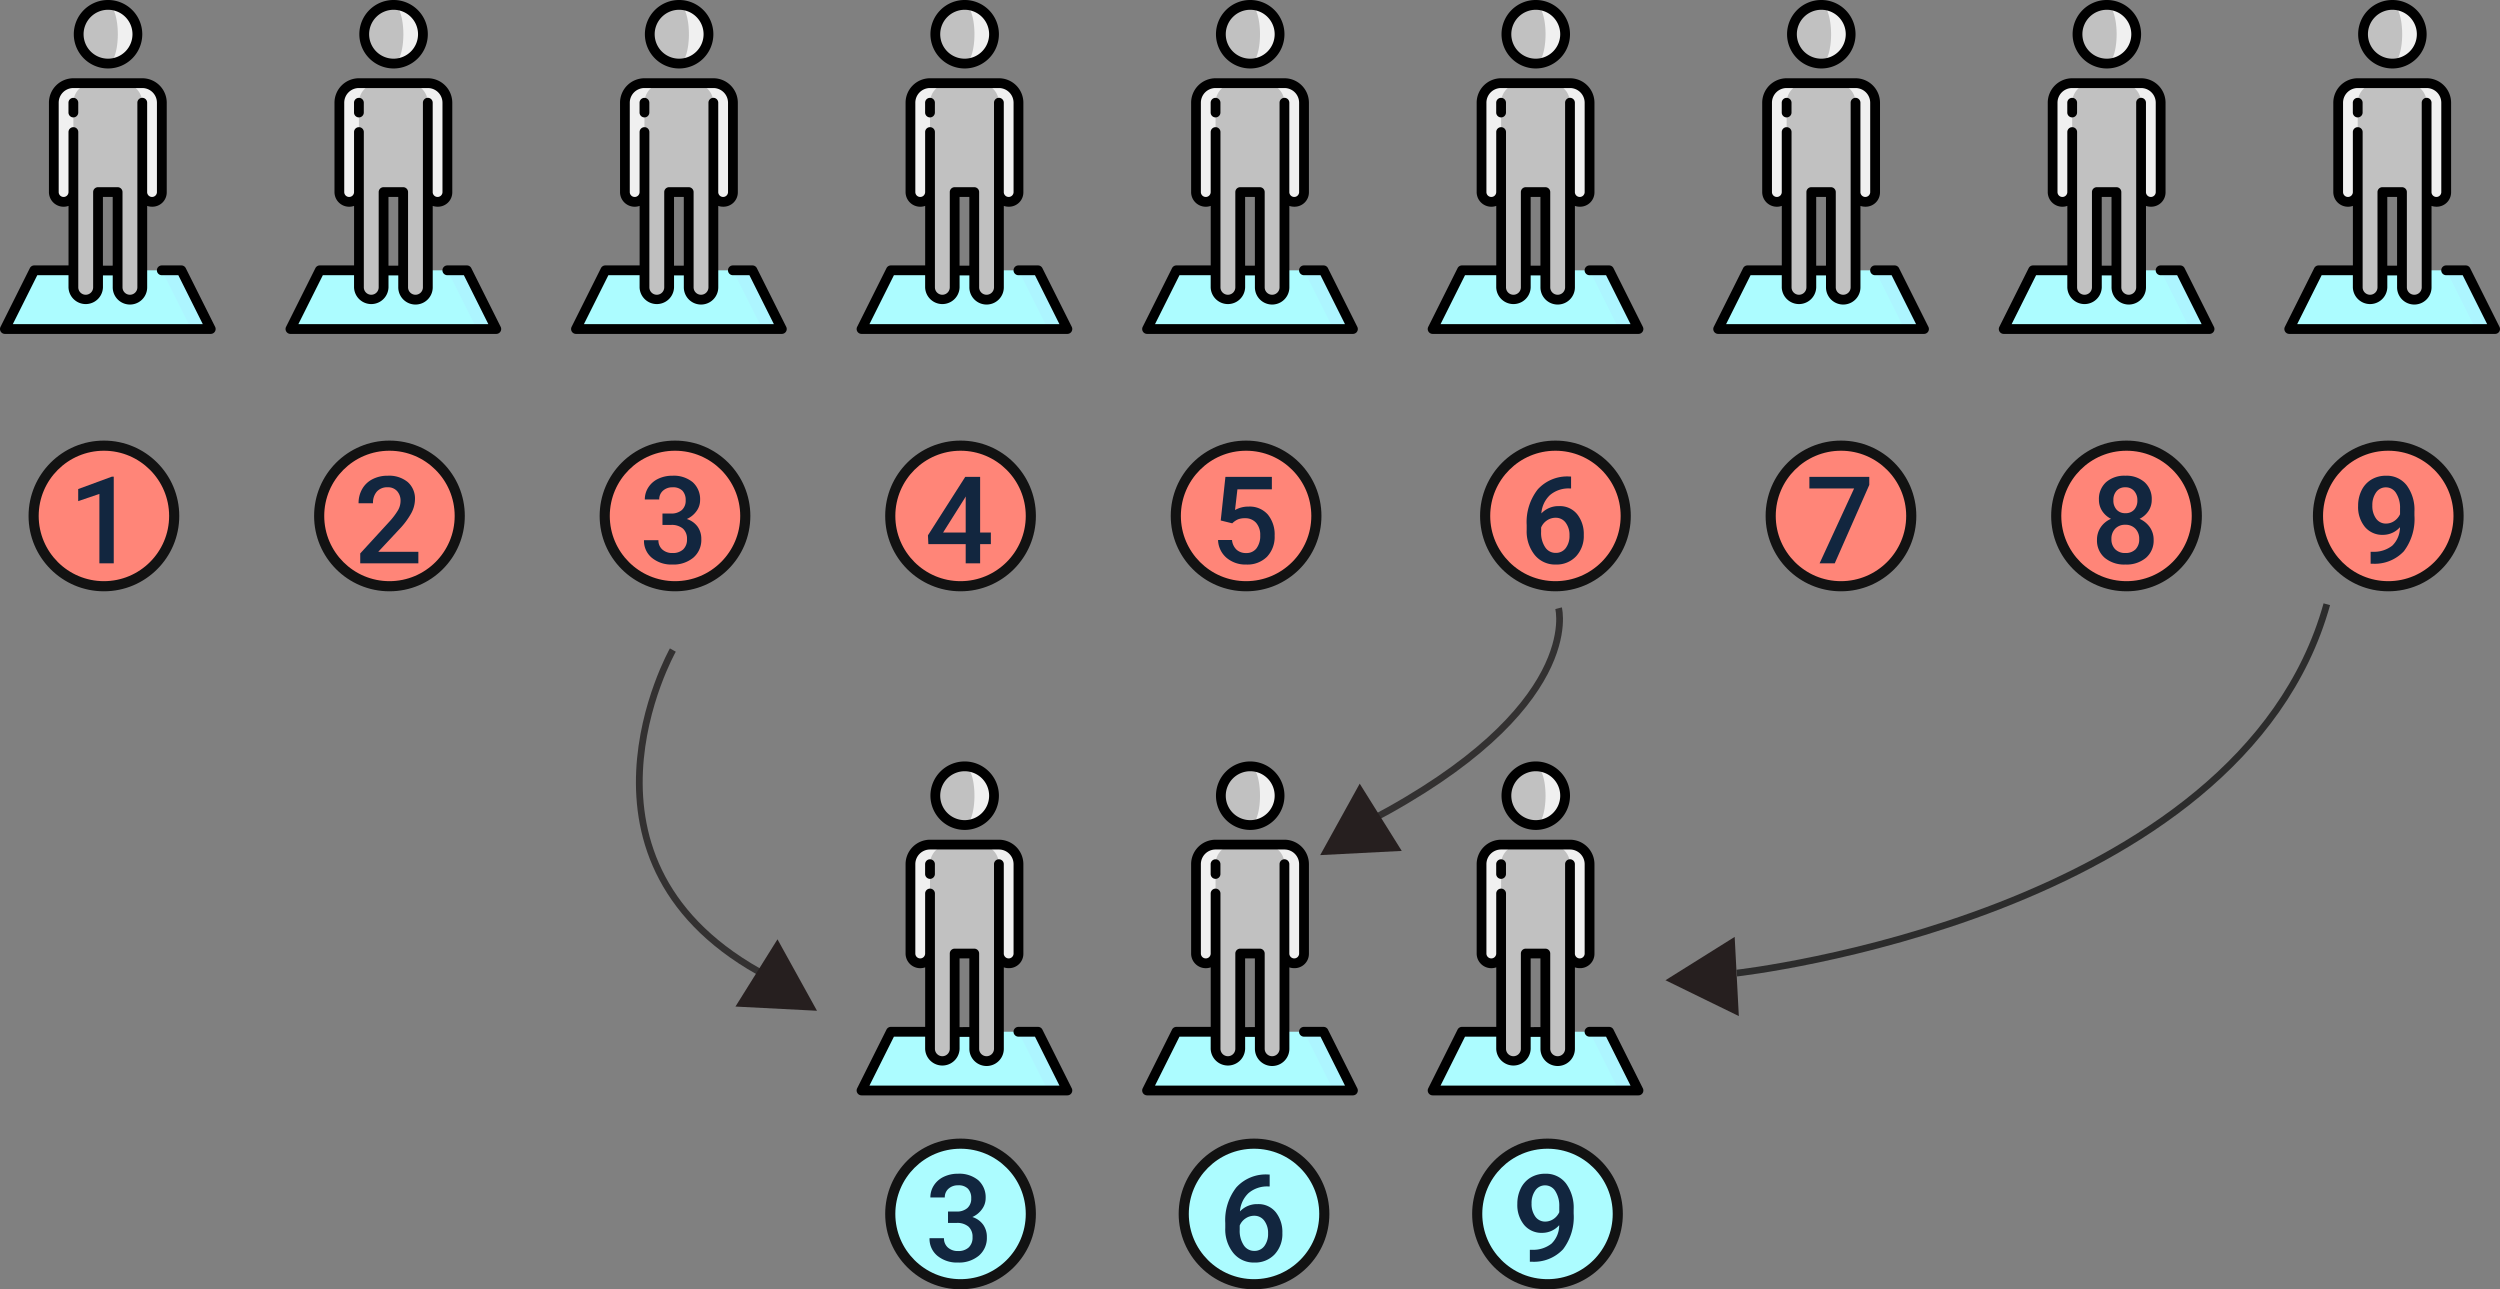 <svg xmlns="http://www.w3.org/2000/svg" width="370.116" height="190.876" viewBox="0 0 370.116 190.876">
  <rect x="0" y="0" width="370.116" height="190.876" fill="#808080" stroke="none"/>
  <g id="Grupo_166897" data-name="Grupo 166897" transform="translate(-381.442 -1633.288)">
    <g id="persona" transform="translate(381.442 1633.288)">
      <path id="Trazado_177445" data-name="Trazado 177445" d="M251.064,414.5h-2.9v4.345l4.345,4.345h2.9Zm0,0" transform="translate(-224.208 -374.482)" fill="#adf5ff"/>
      <path id="Trazado_177446" data-name="Trazado 177446" d="M11.845,414.5,7.5,423.189H35.08L30.736,414.5Zm0,0" transform="translate(-6.776 -374.482)" fill="#acfcff"/>
      <path id="Trazado_177447" data-name="Trazado 177447" d="M191.064,127.5h-2.9l2.9,16.173a1.449,1.449,0,0,0,2.9,0V130.4A2.9,2.9,0,0,0,191.064,127.5Zm0,0" transform="translate(-170.001 -115.19)" fill="#f0f0f0"/>
      <path id="Trazado_177448" data-name="Trazado 177448" d="M85.4,127.5h2.9l-2.9,16.124a1.448,1.448,0,0,1-2.9,0V130.4A2.9,2.9,0,0,1,85.4,127.5Zm0,0" transform="translate(-74.535 -115.19)" fill="#f0f0f0"/>
      <path id="Trazado_177449" data-name="Trazado 177449" d="M122.7,130.4a2.9,2.9,0,0,0-2.9-2.9H115.4a2.9,2.9,0,0,0-2.9,2.9v27.331a1.826,1.826,0,0,0,3.653,0v-14.1h2.9v14.1a1.826,1.826,0,0,0,3.653,0Zm0,0" transform="translate(-101.639 -115.19)" fill="#c1c1c1"/>
      <path id="Trazado_177450" data-name="Trazado 177450" d="M165.664,7.5v8.689a4.345,4.345,0,1,0,0-8.689Zm0,0" transform="translate(-149.67 -6.776)" fill="#f0f0f0"/>
      <path id="Trazado_177451" data-name="Trazado 177451" d="M126.457,11.845c0-2.4-.649-4.345-1.448-4.345a4.345,4.345,0,1,0,0,8.689C125.808,16.189,126.457,14.244,126.457,11.845Zm0,0" transform="translate(-109.014 -6.776)" fill="#c1c1c1"/>
      <path id="Trazado_177452" data-name="Trazado 177452" d="M31.848,156.8,27.5,148.109a.724.724,0,0,0-.648-.4h-2.9a.724.724,0,1,0,0,1.448h2.449l3.62,7.241H1.9l3.62-7.241h4.621v1.794a2.551,2.551,0,0,0,5.1,0v-1.763h1.448v1.763a2.55,2.55,0,0,0,5.1,0V138.9a2.269,2.269,0,0,0,.724.117,2.126,2.126,0,0,0,2.172-2.124V123.62a3.624,3.624,0,0,0-3.62-3.62h-10.2a3.625,3.625,0,0,0-3.62,3.62v13.228a2.172,2.172,0,0,0,2.9,2.048v8.812H5.069a.724.724,0,0,0-.648.4L.077,156.8a.724.724,0,0,0,.648,1.048H31.2a.724.724,0,0,0,.648-1.048Zm-16.61-9.058V137.573h1.448V147.74ZM9.413,137.573a.725.725,0,0,1-.724-.724V123.62a2.175,2.175,0,0,1,2.172-2.172h10.2a2.175,2.175,0,0,1,2.172,2.172V136.9a.726.726,0,0,1-1.448,0V123.62a.724.724,0,0,0-1.448,0v27.331a1.1,1.1,0,0,1-2.2,0v-14.1a.724.724,0,0,0-.724-.724h-2.9a.724.724,0,0,0-.724.724v14.1a1.1,1.1,0,0,1-2.2,0V127.965a.724.724,0,0,0-1.448,0v8.883A.725.725,0,0,1,9.413,137.573Zm0,0" transform="translate(0 -108.414)"/>
      <path id="Trazado_177453" data-name="Trazado 177453" d="M105.724,152.9a.724.724,0,0,0,.724-.724v-1.448a.724.724,0,1,0-1.448,0v1.448A.724.724,0,0,0,105.724,152.9Zm0,0" transform="translate(-94.863 -135.518)"/>
      <path id="Trazado_177454" data-name="Trazado 177454" d="M118.233,10.137a5.069,5.069,0,1,0-5.069-5.069A5.075,5.075,0,0,0,118.233,10.137Zm0-8.689a3.62,3.62,0,1,1-3.62,3.62A3.625,3.625,0,0,1,118.233,1.448Zm0,0" transform="translate(-102.239)"/>
    </g>
    <g id="persona-2" data-name="persona" transform="translate(423.716 1633.288)">
      <path id="Trazado_177445-2" data-name="Trazado 177445" d="M251.064,414.5h-2.9v4.345l4.345,4.345h2.9Zm0,0" transform="translate(-224.208 -374.482)" fill="#adf5ff"/>
      <path id="Trazado_177446-2" data-name="Trazado 177446" d="M11.845,414.5,7.5,423.189H35.08L30.736,414.5Zm0,0" transform="translate(-6.776 -374.482)" fill="#acfcff"/>
      <path id="Trazado_177447-2" data-name="Trazado 177447" d="M191.064,127.5h-2.9l2.9,16.173a1.449,1.449,0,0,0,2.9,0V130.4A2.9,2.9,0,0,0,191.064,127.5Zm0,0" transform="translate(-170.001 -115.19)" fill="#f0f0f0"/>
      <path id="Trazado_177448-2" data-name="Trazado 177448" d="M85.4,127.5h2.9l-2.9,16.124a1.448,1.448,0,0,1-2.9,0V130.4A2.9,2.9,0,0,1,85.4,127.5Zm0,0" transform="translate(-74.535 -115.19)" fill="#f0f0f0"/>
      <path id="Trazado_177449-2" data-name="Trazado 177449" d="M122.7,130.4a2.9,2.9,0,0,0-2.9-2.9H115.4a2.9,2.9,0,0,0-2.9,2.9v27.331a1.826,1.826,0,0,0,3.653,0v-14.1h2.9v14.1a1.826,1.826,0,0,0,3.653,0Zm0,0" transform="translate(-101.639 -115.19)" fill="#c1c1c1"/>
      <path id="Trazado_177450-2" data-name="Trazado 177450" d="M165.664,7.5v8.689a4.345,4.345,0,1,0,0-8.689Zm0,0" transform="translate(-149.67 -6.776)" fill="#f0f0f0"/>
      <path id="Trazado_177451-2" data-name="Trazado 177451" d="M126.457,11.845c0-2.4-.649-4.345-1.448-4.345a4.345,4.345,0,1,0,0,8.689C125.808,16.189,126.457,14.244,126.457,11.845Zm0,0" transform="translate(-109.014 -6.776)" fill="#c1c1c1"/>
      <path id="Trazado_177452-2" data-name="Trazado 177452" d="M31.848,156.8,27.5,148.109a.724.724,0,0,0-.648-.4h-2.9a.724.724,0,1,0,0,1.448h2.449l3.62,7.241H1.9l3.62-7.241h4.621v1.794a2.551,2.551,0,0,0,5.1,0v-1.763h1.448v1.763a2.55,2.55,0,0,0,5.1,0V138.9a2.269,2.269,0,0,0,.724.117,2.126,2.126,0,0,0,2.172-2.124V123.62a3.624,3.624,0,0,0-3.62-3.62h-10.2a3.625,3.625,0,0,0-3.62,3.62v13.228a2.172,2.172,0,0,0,2.9,2.048v8.812H5.069a.724.724,0,0,0-.648.4L.077,156.8a.724.724,0,0,0,.648,1.048H31.2a.724.724,0,0,0,.648-1.048Zm-16.61-9.058V137.573h1.448V147.74ZM9.413,137.573a.725.725,0,0,1-.724-.724V123.62a2.175,2.175,0,0,1,2.172-2.172h10.2a2.175,2.175,0,0,1,2.172,2.172V136.9a.726.726,0,0,1-1.448,0V123.62a.724.724,0,0,0-1.448,0v27.331a1.1,1.1,0,0,1-2.2,0v-14.1a.724.724,0,0,0-.724-.724h-2.9a.724.724,0,0,0-.724.724v14.1a1.1,1.1,0,0,1-2.2,0V127.965a.724.724,0,0,0-1.448,0v8.883A.725.725,0,0,1,9.413,137.573Zm0,0" transform="translate(0 -108.414)"/>
      <path id="Trazado_177453-2" data-name="Trazado 177453" d="M105.724,152.9a.724.724,0,0,0,.724-.724v-1.448a.724.724,0,1,0-1.448,0v1.448A.724.724,0,0,0,105.724,152.9Zm0,0" transform="translate(-94.863 -135.518)"/>
      <path id="Trazado_177454-2" data-name="Trazado 177454" d="M118.233,10.137a5.069,5.069,0,1,0-5.069-5.069A5.075,5.075,0,0,0,118.233,10.137Zm0-8.689a3.62,3.62,0,1,1-3.62,3.62A3.625,3.625,0,0,1,118.233,1.448Zm0,0" transform="translate(-102.239)"/>
    </g>
    <g id="persona-3" data-name="persona" transform="translate(465.99 1633.288)">
      <path id="Trazado_177445-3" data-name="Trazado 177445" d="M251.064,414.5h-2.9v4.345l4.345,4.345h2.9Zm0,0" transform="translate(-224.208 -374.482)" fill="#adf5ff"/>
      <path id="Trazado_177446-3" data-name="Trazado 177446" d="M11.845,414.5,7.5,423.189H35.08L30.736,414.5Zm0,0" transform="translate(-6.776 -374.482)" fill="#acfcff"/>
      <path id="Trazado_177447-3" data-name="Trazado 177447" d="M191.064,127.5h-2.9l2.9,16.173a1.449,1.449,0,0,0,2.9,0V130.4A2.9,2.9,0,0,0,191.064,127.5Zm0,0" transform="translate(-170.001 -115.19)" fill="#f0f0f0"/>
      <path id="Trazado_177448-3" data-name="Trazado 177448" d="M85.4,127.5h2.9l-2.9,16.124a1.448,1.448,0,0,1-2.9,0V130.4A2.9,2.9,0,0,1,85.4,127.5Zm0,0" transform="translate(-74.535 -115.19)" fill="#f0f0f0"/>
      <path id="Trazado_177449-3" data-name="Trazado 177449" d="M122.7,130.4a2.9,2.9,0,0,0-2.9-2.9H115.4a2.9,2.9,0,0,0-2.9,2.9v27.331a1.826,1.826,0,0,0,3.653,0v-14.1h2.9v14.1a1.826,1.826,0,0,0,3.653,0Zm0,0" transform="translate(-101.639 -115.19)" fill="#c1c1c1"/>
      <path id="Trazado_177450-3" data-name="Trazado 177450" d="M165.664,7.5v8.689a4.345,4.345,0,1,0,0-8.689Zm0,0" transform="translate(-149.67 -6.776)" fill="#f0f0f0"/>
      <path id="Trazado_177451-3" data-name="Trazado 177451" d="M126.457,11.845c0-2.4-.649-4.345-1.448-4.345a4.345,4.345,0,1,0,0,8.689C125.808,16.189,126.457,14.244,126.457,11.845Zm0,0" transform="translate(-109.014 -6.776)" fill="#c1c1c1"/>
      <path id="Trazado_177452-3" data-name="Trazado 177452" d="M31.848,156.8,27.5,148.109a.724.724,0,0,0-.648-.4h-2.9a.724.724,0,1,0,0,1.448h2.449l3.62,7.241H1.9l3.62-7.241h4.621v1.794a2.551,2.551,0,0,0,5.1,0v-1.763h1.448v1.763a2.55,2.55,0,0,0,5.1,0V138.9a2.269,2.269,0,0,0,.724.117,2.126,2.126,0,0,0,2.172-2.124V123.62a3.624,3.624,0,0,0-3.62-3.62h-10.2a3.625,3.625,0,0,0-3.62,3.62v13.228a2.172,2.172,0,0,0,2.9,2.048v8.812H5.069a.724.724,0,0,0-.648.4L.077,156.8a.724.724,0,0,0,.648,1.048H31.2a.724.724,0,0,0,.648-1.048Zm-16.61-9.058V137.573h1.448V147.74ZM9.413,137.573a.725.725,0,0,1-.724-.724V123.62a2.175,2.175,0,0,1,2.172-2.172h10.2a2.175,2.175,0,0,1,2.172,2.172V136.9a.726.726,0,0,1-1.448,0V123.62a.724.724,0,0,0-1.448,0v27.331a1.1,1.1,0,0,1-2.2,0v-14.1a.724.724,0,0,0-.724-.724h-2.9a.724.724,0,0,0-.724.724v14.1a1.1,1.1,0,0,1-2.2,0V127.965a.724.724,0,0,0-1.448,0v8.883A.725.725,0,0,1,9.413,137.573Zm0,0" transform="translate(0 -108.414)"/>
      <path id="Trazado_177453-3" data-name="Trazado 177453" d="M105.724,152.9a.724.724,0,0,0,.724-.724v-1.448a.724.724,0,1,0-1.448,0v1.448A.724.724,0,0,0,105.724,152.9Zm0,0" transform="translate(-94.863 -135.518)"/>
      <path id="Trazado_177454-3" data-name="Trazado 177454" d="M118.233,10.137a5.069,5.069,0,1,0-5.069-5.069A5.075,5.075,0,0,0,118.233,10.137Zm0-8.689a3.62,3.62,0,1,1-3.62,3.62A3.625,3.625,0,0,1,118.233,1.448Zm0,0" transform="translate(-102.239)"/>
    </g>
    <g id="persona-4" data-name="persona" transform="translate(508.264 1633.288)">
      <path id="Trazado_177445-4" data-name="Trazado 177445" d="M251.064,414.5h-2.9v4.345l4.345,4.345h2.9Zm0,0" transform="translate(-224.208 -374.482)" fill="#adf5ff"/>
      <path id="Trazado_177446-4" data-name="Trazado 177446" d="M11.845,414.5,7.5,423.189H35.08L30.736,414.5Zm0,0" transform="translate(-6.776 -374.482)" fill="#acfcff"/>
      <path id="Trazado_177447-4" data-name="Trazado 177447" d="M191.064,127.5h-2.9l2.9,16.173a1.449,1.449,0,0,0,2.9,0V130.4A2.9,2.9,0,0,0,191.064,127.5Zm0,0" transform="translate(-170.001 -115.19)" fill="#f0f0f0"/>
      <path id="Trazado_177448-4" data-name="Trazado 177448" d="M85.4,127.5h2.9l-2.9,16.124a1.448,1.448,0,0,1-2.9,0V130.4A2.9,2.9,0,0,1,85.4,127.5Zm0,0" transform="translate(-74.535 -115.19)" fill="#f0f0f0"/>
      <path id="Trazado_177449-4" data-name="Trazado 177449" d="M122.7,130.4a2.9,2.9,0,0,0-2.9-2.9H115.4a2.9,2.9,0,0,0-2.9,2.9v27.331a1.826,1.826,0,0,0,3.653,0v-14.1h2.9v14.1a1.826,1.826,0,0,0,3.653,0Zm0,0" transform="translate(-101.639 -115.19)" fill="#c1c1c1"/>
      <path id="Trazado_177450-4" data-name="Trazado 177450" d="M165.664,7.5v8.689a4.345,4.345,0,1,0,0-8.689Zm0,0" transform="translate(-149.67 -6.776)" fill="#f0f0f0"/>
      <path id="Trazado_177451-4" data-name="Trazado 177451" d="M126.457,11.845c0-2.4-.649-4.345-1.448-4.345a4.345,4.345,0,1,0,0,8.689C125.808,16.189,126.457,14.244,126.457,11.845Zm0,0" transform="translate(-109.014 -6.776)" fill="#c1c1c1"/>
      <path id="Trazado_177452-4" data-name="Trazado 177452" d="M31.848,156.8,27.5,148.109a.724.724,0,0,0-.648-.4h-2.9a.724.724,0,1,0,0,1.448h2.449l3.62,7.241H1.9l3.62-7.241h4.621v1.794a2.551,2.551,0,0,0,5.1,0v-1.763h1.448v1.763a2.55,2.55,0,0,0,5.1,0V138.9a2.269,2.269,0,0,0,.724.117,2.126,2.126,0,0,0,2.172-2.124V123.62a3.624,3.624,0,0,0-3.62-3.62h-10.2a3.625,3.625,0,0,0-3.62,3.62v13.228a2.172,2.172,0,0,0,2.9,2.048v8.812H5.069a.724.724,0,0,0-.648.4L.077,156.8a.724.724,0,0,0,.648,1.048H31.2a.724.724,0,0,0,.648-1.048Zm-16.61-9.058V137.573h1.448V147.74ZM9.413,137.573a.725.725,0,0,1-.724-.724V123.62a2.175,2.175,0,0,1,2.172-2.172h10.2a2.175,2.175,0,0,1,2.172,2.172V136.9a.726.726,0,0,1-1.448,0V123.62a.724.724,0,0,0-1.448,0v27.331a1.1,1.1,0,0,1-2.2,0v-14.1a.724.724,0,0,0-.724-.724h-2.9a.724.724,0,0,0-.724.724v14.1a1.1,1.1,0,0,1-2.2,0V127.965a.724.724,0,0,0-1.448,0v8.883A.725.725,0,0,1,9.413,137.573Zm0,0" transform="translate(0 -108.414)"/>
      <path id="Trazado_177453-4" data-name="Trazado 177453" d="M105.724,152.9a.724.724,0,0,0,.724-.724v-1.448a.724.724,0,1,0-1.448,0v1.448A.724.724,0,0,0,105.724,152.9Zm0,0" transform="translate(-94.863 -135.518)"/>
      <path id="Trazado_177454-4" data-name="Trazado 177454" d="M118.233,10.137a5.069,5.069,0,1,0-5.069-5.069A5.075,5.075,0,0,0,118.233,10.137Zm0-8.689a3.62,3.62,0,1,1-3.62,3.62A3.625,3.625,0,0,1,118.233,1.448Zm0,0" transform="translate(-102.239)"/>
    </g>
    <g id="persona-5" data-name="persona" transform="translate(550.538 1633.288)">
      <path id="Trazado_177445-5" data-name="Trazado 177445" d="M251.064,414.5h-2.9v4.345l4.345,4.345h2.9Zm0,0" transform="translate(-224.208 -374.482)" fill="#adf5ff"/>
      <path id="Trazado_177446-5" data-name="Trazado 177446" d="M11.845,414.5,7.5,423.189H35.08L30.736,414.5Zm0,0" transform="translate(-6.776 -374.482)" fill="#acfcff"/>
      <path id="Trazado_177447-5" data-name="Trazado 177447" d="M191.064,127.5h-2.9l2.9,16.173a1.449,1.449,0,0,0,2.9,0V130.4A2.9,2.9,0,0,0,191.064,127.5Zm0,0" transform="translate(-170.001 -115.19)" fill="#f0f0f0"/>
      <path id="Trazado_177448-5" data-name="Trazado 177448" d="M85.4,127.5h2.9l-2.9,16.124a1.448,1.448,0,0,1-2.9,0V130.4A2.9,2.9,0,0,1,85.4,127.5Zm0,0" transform="translate(-74.535 -115.19)" fill="#f0f0f0"/>
      <path id="Trazado_177449-5" data-name="Trazado 177449" d="M122.7,130.4a2.9,2.9,0,0,0-2.9-2.9H115.4a2.9,2.9,0,0,0-2.9,2.9v27.331a1.826,1.826,0,0,0,3.653,0v-14.1h2.9v14.1a1.826,1.826,0,0,0,3.653,0Zm0,0" transform="translate(-101.639 -115.19)" fill="#c1c1c1"/>
      <path id="Trazado_177450-5" data-name="Trazado 177450" d="M165.664,7.5v8.689a4.345,4.345,0,1,0,0-8.689Zm0,0" transform="translate(-149.67 -6.776)" fill="#f0f0f0"/>
      <path id="Trazado_177451-5" data-name="Trazado 177451" d="M126.457,11.845c0-2.4-.649-4.345-1.448-4.345a4.345,4.345,0,1,0,0,8.689C125.808,16.189,126.457,14.244,126.457,11.845Zm0,0" transform="translate(-109.014 -6.776)" fill="#c1c1c1"/>
      <path id="Trazado_177452-5" data-name="Trazado 177452" d="M31.848,156.8,27.5,148.109a.724.724,0,0,0-.648-.4h-2.9a.724.724,0,1,0,0,1.448h2.449l3.62,7.241H1.9l3.62-7.241h4.621v1.794a2.551,2.551,0,0,0,5.1,0v-1.763h1.448v1.763a2.55,2.55,0,0,0,5.1,0V138.9a2.269,2.269,0,0,0,.724.117,2.126,2.126,0,0,0,2.172-2.124V123.62a3.624,3.624,0,0,0-3.62-3.62h-10.2a3.625,3.625,0,0,0-3.62,3.62v13.228a2.172,2.172,0,0,0,2.9,2.048v8.812H5.069a.724.724,0,0,0-.648.4L.077,156.8a.724.724,0,0,0,.648,1.048H31.2a.724.724,0,0,0,.648-1.048Zm-16.61-9.058V137.573h1.448V147.74ZM9.413,137.573a.725.725,0,0,1-.724-.724V123.62a2.175,2.175,0,0,1,2.172-2.172h10.2a2.175,2.175,0,0,1,2.172,2.172V136.9a.726.726,0,0,1-1.448,0V123.62a.724.724,0,0,0-1.448,0v27.331a1.1,1.1,0,0,1-2.2,0v-14.1a.724.724,0,0,0-.724-.724h-2.9a.724.724,0,0,0-.724.724v14.1a1.1,1.1,0,0,1-2.2,0V127.965a.724.724,0,0,0-1.448,0v8.883A.725.725,0,0,1,9.413,137.573Zm0,0" transform="translate(0 -108.414)"/>
      <path id="Trazado_177453-5" data-name="Trazado 177453" d="M105.724,152.9a.724.724,0,0,0,.724-.724v-1.448a.724.724,0,1,0-1.448,0v1.448A.724.724,0,0,0,105.724,152.9Zm0,0" transform="translate(-94.863 -135.518)"/>
      <path id="Trazado_177454-5" data-name="Trazado 177454" d="M118.233,10.137a5.069,5.069,0,1,0-5.069-5.069A5.075,5.075,0,0,0,118.233,10.137Zm0-8.689a3.62,3.62,0,1,1-3.62,3.62A3.625,3.625,0,0,1,118.233,1.448Zm0,0" transform="translate(-102.239)"/>
    </g>
    <g id="persona-6" data-name="persona" transform="translate(592.812 1633.288)">
      <path id="Trazado_177445-6" data-name="Trazado 177445" d="M251.064,414.5h-2.9v4.345l4.345,4.345h2.9Zm0,0" transform="translate(-224.208 -374.482)" fill="#adf5ff"/>
      <path id="Trazado_177446-6" data-name="Trazado 177446" d="M11.845,414.5,7.5,423.189H35.08L30.736,414.5Zm0,0" transform="translate(-6.776 -374.482)" fill="#acfcff"/>
      <path id="Trazado_177447-6" data-name="Trazado 177447" d="M191.064,127.5h-2.9l2.9,16.173a1.449,1.449,0,0,0,2.9,0V130.4A2.9,2.9,0,0,0,191.064,127.5Zm0,0" transform="translate(-170.001 -115.19)" fill="#f0f0f0"/>
      <path id="Trazado_177448-6" data-name="Trazado 177448" d="M85.4,127.5h2.9l-2.9,16.124a1.448,1.448,0,0,1-2.9,0V130.4A2.9,2.9,0,0,1,85.4,127.5Zm0,0" transform="translate(-74.535 -115.19)" fill="#f0f0f0"/>
      <path id="Trazado_177449-6" data-name="Trazado 177449" d="M122.7,130.4a2.9,2.9,0,0,0-2.9-2.9H115.4a2.9,2.9,0,0,0-2.9,2.9v27.331a1.826,1.826,0,0,0,3.653,0v-14.1h2.9v14.1a1.826,1.826,0,0,0,3.653,0Zm0,0" transform="translate(-101.639 -115.19)" fill="#c1c1c1"/>
      <path id="Trazado_177450-6" data-name="Trazado 177450" d="M165.664,7.5v8.689a4.345,4.345,0,1,0,0-8.689Zm0,0" transform="translate(-149.67 -6.776)" fill="#f0f0f0"/>
      <path id="Trazado_177451-6" data-name="Trazado 177451" d="M126.457,11.845c0-2.4-.649-4.345-1.448-4.345a4.345,4.345,0,1,0,0,8.689C125.808,16.189,126.457,14.244,126.457,11.845Zm0,0" transform="translate(-109.014 -6.776)" fill="#c1c1c1"/>
      <path id="Trazado_177452-6" data-name="Trazado 177452" d="M31.848,156.8,27.5,148.109a.724.724,0,0,0-.648-.4h-2.9a.724.724,0,1,0,0,1.448h2.449l3.62,7.241H1.9l3.62-7.241h4.621v1.794a2.551,2.551,0,0,0,5.1,0v-1.763h1.448v1.763a2.55,2.55,0,0,0,5.1,0V138.9a2.269,2.269,0,0,0,.724.117,2.126,2.126,0,0,0,2.172-2.124V123.62a3.624,3.624,0,0,0-3.62-3.62h-10.2a3.625,3.625,0,0,0-3.62,3.62v13.228a2.172,2.172,0,0,0,2.9,2.048v8.812H5.069a.724.724,0,0,0-.648.4L.077,156.8a.724.724,0,0,0,.648,1.048H31.2a.724.724,0,0,0,.648-1.048Zm-16.61-9.058V137.573h1.448V147.74ZM9.413,137.573a.725.725,0,0,1-.724-.724V123.62a2.175,2.175,0,0,1,2.172-2.172h10.2a2.175,2.175,0,0,1,2.172,2.172V136.9a.726.726,0,0,1-1.448,0V123.62a.724.724,0,0,0-1.448,0v27.331a1.1,1.1,0,0,1-2.2,0v-14.1a.724.724,0,0,0-.724-.724h-2.9a.724.724,0,0,0-.724.724v14.1a1.1,1.1,0,0,1-2.2,0V127.965a.724.724,0,0,0-1.448,0v8.883A.725.725,0,0,1,9.413,137.573Zm0,0" transform="translate(0 -108.414)"/>
      <path id="Trazado_177453-6" data-name="Trazado 177453" d="M105.724,152.9a.724.724,0,0,0,.724-.724v-1.448a.724.724,0,1,0-1.448,0v1.448A.724.724,0,0,0,105.724,152.9Zm0,0" transform="translate(-94.863 -135.518)"/>
      <path id="Trazado_177454-6" data-name="Trazado 177454" d="M118.233,10.137a5.069,5.069,0,1,0-5.069-5.069A5.075,5.075,0,0,0,118.233,10.137Zm0-8.689a3.62,3.62,0,1,1-3.62,3.62A3.625,3.625,0,0,1,118.233,1.448Zm0,0" transform="translate(-102.239)"/>
    </g>
    <g id="persona-7" data-name="persona" transform="translate(635.085 1633.288)">
      <path id="Trazado_177445-7" data-name="Trazado 177445" d="M251.064,414.5h-2.9v4.345l4.345,4.345h2.9Zm0,0" transform="translate(-224.208 -374.482)" fill="#adf5ff"/>
      <path id="Trazado_177446-7" data-name="Trazado 177446" d="M11.845,414.5,7.5,423.189H35.08L30.736,414.5Zm0,0" transform="translate(-6.776 -374.482)" fill="#acfcff"/>
      <path id="Trazado_177447-7" data-name="Trazado 177447" d="M191.064,127.5h-2.9l2.9,16.173a1.449,1.449,0,0,0,2.9,0V130.4A2.9,2.9,0,0,0,191.064,127.5Zm0,0" transform="translate(-170.001 -115.19)" fill="#f0f0f0"/>
      <path id="Trazado_177448-7" data-name="Trazado 177448" d="M85.4,127.5h2.9l-2.9,16.124a1.448,1.448,0,0,1-2.9,0V130.4A2.9,2.9,0,0,1,85.4,127.5Zm0,0" transform="translate(-74.535 -115.19)" fill="#f0f0f0"/>
      <path id="Trazado_177449-7" data-name="Trazado 177449" d="M122.7,130.4a2.9,2.9,0,0,0-2.9-2.9H115.4a2.9,2.9,0,0,0-2.9,2.9v27.331a1.826,1.826,0,0,0,3.653,0v-14.1h2.9v14.1a1.826,1.826,0,0,0,3.653,0Zm0,0" transform="translate(-101.639 -115.19)" fill="#c1c1c1"/>
      <path id="Trazado_177450-7" data-name="Trazado 177450" d="M165.664,7.5v8.689a4.345,4.345,0,1,0,0-8.689Zm0,0" transform="translate(-149.67 -6.776)" fill="#f0f0f0"/>
      <path id="Trazado_177451-7" data-name="Trazado 177451" d="M126.457,11.845c0-2.4-.649-4.345-1.448-4.345a4.345,4.345,0,1,0,0,8.689C125.808,16.189,126.457,14.244,126.457,11.845Zm0,0" transform="translate(-109.014 -6.776)" fill="#c1c1c1"/>
      <path id="Trazado_177452-7" data-name="Trazado 177452" d="M31.848,156.8,27.5,148.109a.724.724,0,0,0-.648-.4h-2.9a.724.724,0,1,0,0,1.448h2.449l3.62,7.241H1.9l3.62-7.241h4.621v1.794a2.551,2.551,0,0,0,5.1,0v-1.763h1.448v1.763a2.55,2.55,0,0,0,5.1,0V138.9a2.269,2.269,0,0,0,.724.117,2.126,2.126,0,0,0,2.172-2.124V123.62a3.624,3.624,0,0,0-3.62-3.62h-10.2a3.625,3.625,0,0,0-3.62,3.62v13.228a2.172,2.172,0,0,0,2.9,2.048v8.812H5.069a.724.724,0,0,0-.648.4L.077,156.8a.724.724,0,0,0,.648,1.048H31.2a.724.724,0,0,0,.648-1.048Zm-16.61-9.058V137.573h1.448V147.74ZM9.413,137.573a.725.725,0,0,1-.724-.724V123.62a2.175,2.175,0,0,1,2.172-2.172h10.2a2.175,2.175,0,0,1,2.172,2.172V136.9a.726.726,0,0,1-1.448,0V123.62a.724.724,0,0,0-1.448,0v27.331a1.1,1.1,0,0,1-2.2,0v-14.1a.724.724,0,0,0-.724-.724h-2.9a.724.724,0,0,0-.724.724v14.1a1.1,1.1,0,0,1-2.2,0V127.965a.724.724,0,0,0-1.448,0v8.883A.725.725,0,0,1,9.413,137.573Zm0,0" transform="translate(0 -108.414)"/>
      <path id="Trazado_177453-7" data-name="Trazado 177453" d="M105.724,152.9a.724.724,0,0,0,.724-.724v-1.448a.724.724,0,1,0-1.448,0v1.448A.724.724,0,0,0,105.724,152.9Zm0,0" transform="translate(-94.863 -135.518)"/>
      <path id="Trazado_177454-7" data-name="Trazado 177454" d="M118.233,10.137a5.069,5.069,0,1,0-5.069-5.069A5.075,5.075,0,0,0,118.233,10.137Zm0-8.689a3.62,3.62,0,1,1-3.62,3.62A3.625,3.625,0,0,1,118.233,1.448Zm0,0" transform="translate(-102.239)"/>
    </g>
    <g id="persona-8" data-name="persona" transform="translate(677.359 1633.288)">
      <path id="Trazado_177445-8" data-name="Trazado 177445" d="M251.064,414.5h-2.9v4.345l4.345,4.345h2.9Zm0,0" transform="translate(-224.208 -374.482)" fill="#adf5ff"/>
      <path id="Trazado_177446-8" data-name="Trazado 177446" d="M11.845,414.5,7.5,423.189H35.08L30.736,414.5Zm0,0" transform="translate(-6.776 -374.482)" fill="#acfcff"/>
      <path id="Trazado_177447-8" data-name="Trazado 177447" d="M191.064,127.5h-2.9l2.9,16.173a1.449,1.449,0,0,0,2.9,0V130.4A2.9,2.9,0,0,0,191.064,127.5Zm0,0" transform="translate(-170.001 -115.19)" fill="#f0f0f0"/>
      <path id="Trazado_177448-8" data-name="Trazado 177448" d="M85.4,127.5h2.9l-2.9,16.124a1.448,1.448,0,0,1-2.9,0V130.4A2.9,2.9,0,0,1,85.4,127.5Zm0,0" transform="translate(-74.535 -115.19)" fill="#f0f0f0"/>
      <path id="Trazado_177449-8" data-name="Trazado 177449" d="M122.7,130.4a2.9,2.9,0,0,0-2.9-2.9H115.4a2.9,2.9,0,0,0-2.9,2.9v27.331a1.826,1.826,0,0,0,3.653,0v-14.1h2.9v14.1a1.826,1.826,0,0,0,3.653,0Zm0,0" transform="translate(-101.639 -115.19)" fill="#c1c1c1"/>
      <path id="Trazado_177450-8" data-name="Trazado 177450" d="M165.664,7.5v8.689a4.345,4.345,0,1,0,0-8.689Zm0,0" transform="translate(-149.67 -6.776)" fill="#f0f0f0"/>
      <path id="Trazado_177451-8" data-name="Trazado 177451" d="M126.457,11.845c0-2.4-.649-4.345-1.448-4.345a4.345,4.345,0,1,0,0,8.689C125.808,16.189,126.457,14.244,126.457,11.845Zm0,0" transform="translate(-109.014 -6.776)" fill="#c1c1c1"/>
      <path id="Trazado_177452-8" data-name="Trazado 177452" d="M31.848,156.8,27.5,148.109a.724.724,0,0,0-.648-.4h-2.9a.724.724,0,1,0,0,1.448h2.449l3.62,7.241H1.9l3.62-7.241h4.621v1.794a2.551,2.551,0,0,0,5.1,0v-1.763h1.448v1.763a2.55,2.55,0,0,0,5.1,0V138.9a2.269,2.269,0,0,0,.724.117,2.126,2.126,0,0,0,2.172-2.124V123.62a3.624,3.624,0,0,0-3.62-3.62h-10.2a3.625,3.625,0,0,0-3.62,3.62v13.228a2.172,2.172,0,0,0,2.9,2.048v8.812H5.069a.724.724,0,0,0-.648.4L.077,156.8a.724.724,0,0,0,.648,1.048H31.2a.724.724,0,0,0,.648-1.048Zm-16.61-9.058V137.573h1.448V147.74ZM9.413,137.573a.725.725,0,0,1-.724-.724V123.62a2.175,2.175,0,0,1,2.172-2.172h10.2a2.175,2.175,0,0,1,2.172,2.172V136.9a.726.726,0,0,1-1.448,0V123.62a.724.724,0,0,0-1.448,0v27.331a1.1,1.1,0,0,1-2.2,0v-14.1a.724.724,0,0,0-.724-.724h-2.9a.724.724,0,0,0-.724.724v14.1a1.1,1.1,0,0,1-2.2,0V127.965a.724.724,0,0,0-1.448,0v8.883A.725.725,0,0,1,9.413,137.573Zm0,0" transform="translate(0 -108.414)"/>
      <path id="Trazado_177453-8" data-name="Trazado 177453" d="M105.724,152.9a.724.724,0,0,0,.724-.724v-1.448a.724.724,0,1,0-1.448,0v1.448A.724.724,0,0,0,105.724,152.9Zm0,0" transform="translate(-94.863 -135.518)"/>
      <path id="Trazado_177454-8" data-name="Trazado 177454" d="M118.233,10.137a5.069,5.069,0,1,0-5.069-5.069A5.075,5.075,0,0,0,118.233,10.137Zm0-8.689a3.62,3.62,0,1,1-3.62,3.62A3.625,3.625,0,0,1,118.233,1.448Zm0,0" transform="translate(-102.239)"/>
    </g>
    <g id="persona-9" data-name="persona" transform="translate(719.633 1633.288)">
      <path id="Trazado_177445-9" data-name="Trazado 177445" d="M251.064,414.5h-2.9v4.345l4.345,4.345h2.9Zm0,0" transform="translate(-224.208 -374.482)" fill="#adf5ff"/>
      <path id="Trazado_177446-9" data-name="Trazado 177446" d="M11.845,414.5,7.5,423.189H35.08L30.736,414.5Zm0,0" transform="translate(-6.776 -374.482)" fill="#acfcff"/>
      <path id="Trazado_177447-9" data-name="Trazado 177447" d="M191.064,127.5h-2.9l2.9,16.173a1.449,1.449,0,0,0,2.9,0V130.4A2.9,2.9,0,0,0,191.064,127.5Zm0,0" transform="translate(-170.001 -115.19)" fill="#f0f0f0"/>
      <path id="Trazado_177448-9" data-name="Trazado 177448" d="M85.4,127.5h2.9l-2.9,16.124a1.448,1.448,0,0,1-2.9,0V130.4A2.9,2.9,0,0,1,85.4,127.5Zm0,0" transform="translate(-74.535 -115.19)" fill="#f0f0f0"/>
      <path id="Trazado_177449-9" data-name="Trazado 177449" d="M122.7,130.4a2.9,2.9,0,0,0-2.9-2.9H115.4a2.9,2.9,0,0,0-2.9,2.9v27.331a1.826,1.826,0,0,0,3.653,0v-14.1h2.9v14.1a1.826,1.826,0,0,0,3.653,0Zm0,0" transform="translate(-101.639 -115.19)" fill="#c1c1c1"/>
      <path id="Trazado_177450-9" data-name="Trazado 177450" d="M165.664,7.5v8.689a4.345,4.345,0,1,0,0-8.689Zm0,0" transform="translate(-149.67 -6.776)" fill="#f0f0f0"/>
      <path id="Trazado_177451-9" data-name="Trazado 177451" d="M126.457,11.845c0-2.4-.649-4.345-1.448-4.345a4.345,4.345,0,1,0,0,8.689C125.808,16.189,126.457,14.244,126.457,11.845Zm0,0" transform="translate(-109.014 -6.776)" fill="#c1c1c1"/>
      <path id="Trazado_177452-9" data-name="Trazado 177452" d="M31.848,156.8,27.5,148.109a.724.724,0,0,0-.648-.4h-2.9a.724.724,0,1,0,0,1.448h2.449l3.62,7.241H1.9l3.62-7.241h4.621v1.794a2.551,2.551,0,0,0,5.1,0v-1.763h1.448v1.763a2.55,2.55,0,0,0,5.1,0V138.9a2.269,2.269,0,0,0,.724.117,2.126,2.126,0,0,0,2.172-2.124V123.62a3.624,3.624,0,0,0-3.62-3.62h-10.2a3.625,3.625,0,0,0-3.62,3.62v13.228a2.172,2.172,0,0,0,2.9,2.048v8.812H5.069a.724.724,0,0,0-.648.4L.077,156.8a.724.724,0,0,0,.648,1.048H31.2a.724.724,0,0,0,.648-1.048Zm-16.61-9.058V137.573h1.448V147.74ZM9.413,137.573a.725.725,0,0,1-.724-.724V123.62a2.175,2.175,0,0,1,2.172-2.172h10.2a2.175,2.175,0,0,1,2.172,2.172V136.9a.726.726,0,0,1-1.448,0V123.62a.724.724,0,0,0-1.448,0v27.331a1.1,1.1,0,0,1-2.2,0v-14.1a.724.724,0,0,0-.724-.724h-2.9a.724.724,0,0,0-.724.724v14.1a1.1,1.1,0,0,1-2.2,0V127.965a.724.724,0,0,0-1.448,0v8.883A.725.725,0,0,1,9.413,137.573Zm0,0" transform="translate(0 -108.414)"/>
      <path id="Trazado_177453-9" data-name="Trazado 177453" d="M105.724,152.9a.724.724,0,0,0,.724-.724v-1.448a.724.724,0,1,0-1.448,0v1.448A.724.724,0,0,0,105.724,152.9Zm0,0" transform="translate(-94.863 -135.518)"/>
      <path id="Trazado_177454-9" data-name="Trazado 177454" d="M118.233,10.137a5.069,5.069,0,1,0-5.069-5.069A5.075,5.075,0,0,0,118.233,10.137Zm0-8.689a3.62,3.62,0,1,1-3.62,3.62A3.625,3.625,0,0,1,118.233,1.448Zm0,0" transform="translate(-102.239)"/>
    </g>
    <g id="persona-10" data-name="persona" transform="translate(508.264 1746.019)">
      <path id="Trazado_177445-10" data-name="Trazado 177445" d="M251.064,414.5h-2.9v4.345l4.345,4.345h2.9Zm0,0" transform="translate(-224.208 -374.482)" fill="#adf5ff"/>
      <path id="Trazado_177446-10" data-name="Trazado 177446" d="M11.845,414.5,7.5,423.189H35.08L30.736,414.5Zm0,0" transform="translate(-6.776 -374.482)" fill="#acfcff"/>
      <path id="Trazado_177447-10" data-name="Trazado 177447" d="M191.064,127.5h-2.9l2.9,16.173a1.449,1.449,0,0,0,2.9,0V130.4A2.9,2.9,0,0,0,191.064,127.5Zm0,0" transform="translate(-170.001 -115.19)" fill="#f0f0f0"/>
      <path id="Trazado_177448-10" data-name="Trazado 177448" d="M85.4,127.5h2.9l-2.9,16.124a1.448,1.448,0,0,1-2.9,0V130.4A2.9,2.9,0,0,1,85.4,127.5Zm0,0" transform="translate(-74.535 -115.19)" fill="#f0f0f0"/>
      <path id="Trazado_177449-10" data-name="Trazado 177449" d="M122.7,130.4a2.9,2.9,0,0,0-2.9-2.9H115.4a2.9,2.9,0,0,0-2.9,2.9v27.331a1.826,1.826,0,0,0,3.653,0v-14.1h2.9v14.1a1.826,1.826,0,0,0,3.653,0Zm0,0" transform="translate(-101.639 -115.19)" fill="#c1c1c1"/>
      <path id="Trazado_177450-10" data-name="Trazado 177450" d="M165.664,7.5v8.689a4.345,4.345,0,1,0,0-8.689Zm0,0" transform="translate(-149.67 -6.776)" fill="#f0f0f0"/>
      <path id="Trazado_177451-10" data-name="Trazado 177451" d="M126.457,11.845c0-2.4-.649-4.345-1.448-4.345a4.345,4.345,0,1,0,0,8.689C125.808,16.189,126.457,14.244,126.457,11.845Zm0,0" transform="translate(-109.014 -6.776)" fill="#c1c1c1"/>
      <path id="Trazado_177452-10" data-name="Trazado 177452" d="M31.848,156.8,27.5,148.109a.724.724,0,0,0-.648-.4h-2.9a.724.724,0,1,0,0,1.448h2.449l3.62,7.241H1.9l3.62-7.241h4.621v1.794a2.551,2.551,0,0,0,5.1,0v-1.763h1.448v1.763a2.55,2.55,0,0,0,5.1,0V138.9a2.269,2.269,0,0,0,.724.117,2.126,2.126,0,0,0,2.172-2.124V123.62a3.624,3.624,0,0,0-3.62-3.62h-10.2a3.625,3.625,0,0,0-3.62,3.62v13.228a2.172,2.172,0,0,0,2.9,2.048v8.812H5.069a.724.724,0,0,0-.648.4L.077,156.8a.724.724,0,0,0,.648,1.048H31.2a.724.724,0,0,0,.648-1.048Zm-16.61-9.058V137.573h1.448V147.74ZM9.413,137.573a.725.725,0,0,1-.724-.724V123.62a2.175,2.175,0,0,1,2.172-2.172h10.2a2.175,2.175,0,0,1,2.172,2.172V136.9a.726.726,0,0,1-1.448,0V123.62a.724.724,0,0,0-1.448,0v27.331a1.1,1.1,0,0,1-2.2,0v-14.1a.724.724,0,0,0-.724-.724h-2.9a.724.724,0,0,0-.724.724v14.1a1.1,1.1,0,0,1-2.2,0V127.965a.724.724,0,0,0-1.448,0v8.883A.725.725,0,0,1,9.413,137.573Zm0,0" transform="translate(0 -108.414)"/>
      <path id="Trazado_177453-10" data-name="Trazado 177453" d="M105.724,152.9a.724.724,0,0,0,.724-.724v-1.448a.724.724,0,1,0-1.448,0v1.448A.724.724,0,0,0,105.724,152.9Zm0,0" transform="translate(-94.863 -135.518)"/>
      <path id="Trazado_177454-10" data-name="Trazado 177454" d="M118.233,10.137a5.069,5.069,0,1,0-5.069-5.069A5.075,5.075,0,0,0,118.233,10.137Zm0-8.689a3.62,3.62,0,1,1-3.62,3.62A3.625,3.625,0,0,1,118.233,1.448Zm0,0" transform="translate(-102.239)"/>
    </g>
    <g id="persona-11" data-name="persona" transform="translate(550.538 1746.019)">
      <path id="Trazado_177445-11" data-name="Trazado 177445" d="M251.064,414.5h-2.9v4.345l4.345,4.345h2.9Zm0,0" transform="translate(-224.208 -374.482)" fill="#adf5ff"/>
      <path id="Trazado_177446-11" data-name="Trazado 177446" d="M11.845,414.5,7.5,423.189H35.08L30.736,414.5Zm0,0" transform="translate(-6.776 -374.482)" fill="#acfcff"/>
      <path id="Trazado_177447-11" data-name="Trazado 177447" d="M191.064,127.5h-2.9l2.9,16.173a1.449,1.449,0,0,0,2.9,0V130.4A2.9,2.9,0,0,0,191.064,127.5Zm0,0" transform="translate(-170.001 -115.19)" fill="#f0f0f0"/>
      <path id="Trazado_177448-11" data-name="Trazado 177448" d="M85.4,127.5h2.9l-2.9,16.124a1.448,1.448,0,0,1-2.9,0V130.4A2.9,2.9,0,0,1,85.4,127.5Zm0,0" transform="translate(-74.535 -115.19)" fill="#f0f0f0"/>
      <path id="Trazado_177449-11" data-name="Trazado 177449" d="M122.7,130.4a2.9,2.9,0,0,0-2.9-2.9H115.4a2.9,2.9,0,0,0-2.9,2.9v27.331a1.826,1.826,0,0,0,3.653,0v-14.1h2.9v14.1a1.826,1.826,0,0,0,3.653,0Zm0,0" transform="translate(-101.639 -115.19)" fill="#c1c1c1"/>
      <path id="Trazado_177450-11" data-name="Trazado 177450" d="M165.664,7.5v8.689a4.345,4.345,0,1,0,0-8.689Zm0,0" transform="translate(-149.67 -6.776)" fill="#f0f0f0"/>
      <path id="Trazado_177451-11" data-name="Trazado 177451" d="M126.457,11.845c0-2.4-.649-4.345-1.448-4.345a4.345,4.345,0,1,0,0,8.689C125.808,16.189,126.457,14.244,126.457,11.845Zm0,0" transform="translate(-109.014 -6.776)" fill="#c1c1c1"/>
      <path id="Trazado_177452-11" data-name="Trazado 177452" d="M31.848,156.8,27.5,148.109a.724.724,0,0,0-.648-.4h-2.9a.724.724,0,1,0,0,1.448h2.449l3.62,7.241H1.9l3.62-7.241h4.621v1.794a2.551,2.551,0,0,0,5.1,0v-1.763h1.448v1.763a2.55,2.55,0,0,0,5.1,0V138.9a2.269,2.269,0,0,0,.724.117,2.126,2.126,0,0,0,2.172-2.124V123.62a3.624,3.624,0,0,0-3.62-3.62h-10.2a3.625,3.625,0,0,0-3.62,3.62v13.228a2.172,2.172,0,0,0,2.9,2.048v8.812H5.069a.724.724,0,0,0-.648.4L.077,156.8a.724.724,0,0,0,.648,1.048H31.2a.724.724,0,0,0,.648-1.048Zm-16.61-9.058V137.573h1.448V147.74ZM9.413,137.573a.725.725,0,0,1-.724-.724V123.62a2.175,2.175,0,0,1,2.172-2.172h10.2a2.175,2.175,0,0,1,2.172,2.172V136.9a.726.726,0,0,1-1.448,0V123.62a.724.724,0,0,0-1.448,0v27.331a1.1,1.1,0,0,1-2.2,0v-14.1a.724.724,0,0,0-.724-.724h-2.9a.724.724,0,0,0-.724.724v14.1a1.1,1.1,0,0,1-2.2,0V127.965a.724.724,0,0,0-1.448,0v8.883A.725.725,0,0,1,9.413,137.573Zm0,0" transform="translate(0 -108.414)"/>
      <path id="Trazado_177453-11" data-name="Trazado 177453" d="M105.724,152.9a.724.724,0,0,0,.724-.724v-1.448a.724.724,0,1,0-1.448,0v1.448A.724.724,0,0,0,105.724,152.9Zm0,0" transform="translate(-94.863 -135.518)"/>
      <path id="Trazado_177454-11" data-name="Trazado 177454" d="M118.233,10.137a5.069,5.069,0,1,0-5.069-5.069A5.075,5.075,0,0,0,118.233,10.137Zm0-8.689a3.62,3.62,0,1,1-3.62,3.62A3.625,3.625,0,0,1,118.233,1.448Zm0,0" transform="translate(-102.239)"/>
    </g>
    <g id="persona-12" data-name="persona" transform="translate(592.812 1746.019)">
      <path id="Trazado_177445-12" data-name="Trazado 177445" d="M251.064,414.5h-2.9v4.345l4.345,4.345h2.9Zm0,0" transform="translate(-224.208 -374.482)" fill="#adf5ff"/>
      <path id="Trazado_177446-12" data-name="Trazado 177446" d="M11.845,414.5,7.5,423.189H35.08L30.736,414.5Zm0,0" transform="translate(-6.776 -374.482)" fill="#acfcff"/>
      <path id="Trazado_177447-12" data-name="Trazado 177447" d="M191.064,127.5h-2.9l2.9,16.173a1.449,1.449,0,0,0,2.9,0V130.4A2.9,2.9,0,0,0,191.064,127.5Zm0,0" transform="translate(-170.001 -115.19)" fill="#f0f0f0"/>
      <path id="Trazado_177448-12" data-name="Trazado 177448" d="M85.4,127.5h2.9l-2.9,16.124a1.448,1.448,0,0,1-2.9,0V130.4A2.9,2.9,0,0,1,85.4,127.5Zm0,0" transform="translate(-74.535 -115.19)" fill="#f0f0f0"/>
      <path id="Trazado_177449-12" data-name="Trazado 177449" d="M122.7,130.4a2.9,2.9,0,0,0-2.9-2.9H115.4a2.9,2.9,0,0,0-2.9,2.9v27.331a1.826,1.826,0,0,0,3.653,0v-14.1h2.9v14.1a1.826,1.826,0,0,0,3.653,0Zm0,0" transform="translate(-101.639 -115.19)" fill="#c1c1c1"/>
      <path id="Trazado_177450-12" data-name="Trazado 177450" d="M165.664,7.5v8.689a4.345,4.345,0,1,0,0-8.689Zm0,0" transform="translate(-149.67 -6.776)" fill="#f0f0f0"/>
      <path id="Trazado_177451-12" data-name="Trazado 177451" d="M126.457,11.845c0-2.4-.649-4.345-1.448-4.345a4.345,4.345,0,1,0,0,8.689C125.808,16.189,126.457,14.244,126.457,11.845Zm0,0" transform="translate(-109.014 -6.776)" fill="#c1c1c1"/>
      <path id="Trazado_177452-12" data-name="Trazado 177452" d="M31.848,156.8,27.5,148.109a.724.724,0,0,0-.648-.4h-2.9a.724.724,0,1,0,0,1.448h2.449l3.62,7.241H1.9l3.62-7.241h4.621v1.794a2.551,2.551,0,0,0,5.1,0v-1.763h1.448v1.763a2.55,2.55,0,0,0,5.1,0V138.9a2.269,2.269,0,0,0,.724.117,2.126,2.126,0,0,0,2.172-2.124V123.62a3.624,3.624,0,0,0-3.62-3.62h-10.2a3.625,3.625,0,0,0-3.62,3.62v13.228a2.172,2.172,0,0,0,2.9,2.048v8.812H5.069a.724.724,0,0,0-.648.4L.077,156.8a.724.724,0,0,0,.648,1.048H31.2a.724.724,0,0,0,.648-1.048Zm-16.61-9.058V137.573h1.448V147.74ZM9.413,137.573a.725.725,0,0,1-.724-.724V123.62a2.175,2.175,0,0,1,2.172-2.172h10.2a2.175,2.175,0,0,1,2.172,2.172V136.9a.726.726,0,0,1-1.448,0V123.62a.724.724,0,0,0-1.448,0v27.331a1.1,1.1,0,0,1-2.2,0v-14.1a.724.724,0,0,0-.724-.724h-2.9a.724.724,0,0,0-.724.724v14.1a1.1,1.1,0,0,1-2.2,0V127.965a.724.724,0,0,0-1.448,0v8.883A.725.725,0,0,1,9.413,137.573Zm0,0" transform="translate(0 -108.414)"/>
      <path id="Trazado_177453-12" data-name="Trazado 177453" d="M105.724,152.9a.724.724,0,0,0,.724-.724v-1.448a.724.724,0,1,0-1.448,0v1.448A.724.724,0,0,0,105.724,152.9Zm0,0" transform="translate(-94.863 -135.518)"/>
      <path id="Trazado_177454-12" data-name="Trazado 177454" d="M118.233,10.137a5.069,5.069,0,1,0-5.069-5.069A5.075,5.075,0,0,0,118.233,10.137Zm0-8.689a3.62,3.62,0,1,1-3.62,3.62A3.625,3.625,0,0,1,118.233,1.448Zm0,0" transform="translate(-102.239)"/>
    </g>
    <g id="Trazado_197432" data-name="Trazado 197432" transform="translate(385.67 1698.517)" fill="#ff8578">
      <path d="M 11.156 21.561 C 5.418 21.561 0.75 16.893 0.75 11.156 C 0.75 5.418 5.418 0.75 11.156 0.75 C 16.893 0.75 21.561 5.418 21.561 11.156 C 21.561 16.893 16.893 21.561 11.156 21.561 Z" stroke="none"/>
      <path d="M 11.156 1.5 C 5.831 1.5 1.5 5.831 1.5 11.156 C 1.5 16.48 5.831 20.811 11.156 20.811 C 16.48 20.811 20.811 16.48 20.811 11.156 C 20.811 5.831 16.48 1.5 11.156 1.5 M 11.156 -1.9073486328125e-06 C 17.317 -1.9073486328125e-06 22.311 4.995 22.311 11.156 C 22.311 17.317 17.317 22.311 11.156 22.311 C 4.995 22.311 -1.9073486328125e-06 17.317 -1.9073486328125e-06 11.156 C -1.9073486328125e-06 4.995 4.995 -1.9073486328125e-06 11.156 -1.9073486328125e-06 Z" stroke="none" fill="#121212"/>
    </g>
    <path id="Trazado_197423" data-name="Trazado 197423" d="M6.741,0H4.614V-10.281L1.477-9.211V-11l4.992-1.837h.272Z" transform="translate(391.542 1716.69)" fill="#12263f"/>
    <g id="Trazado_197433" data-name="Trazado 197433" transform="translate(427.944 1698.517)" fill="#ff8578">
      <path d="M 11.156 21.561 C 5.418 21.561 0.75 16.893 0.75 11.156 C 0.75 5.418 5.418 0.75 11.156 0.75 C 16.893 0.75 21.561 5.418 21.561 11.156 C 21.561 16.893 16.893 21.561 11.156 21.561 Z" stroke="none"/>
      <path d="M 11.156 1.5 C 5.831 1.5 1.5 5.831 1.5 11.156 C 1.5 16.48 5.831 20.811 11.156 20.811 C 16.48 20.811 20.811 16.48 20.811 11.156 C 20.811 5.831 16.48 1.5 11.156 1.5 M 11.156 -1.9073486328125e-06 C 17.317 -1.9073486328125e-06 22.311 4.995 22.311 11.156 C 22.311 17.317 17.317 22.311 11.156 22.311 C 4.995 22.311 -1.9073486328125e-06 17.317 -1.9073486328125e-06 11.156 C -1.9073486328125e-06 4.995 4.995 -1.9073486328125e-06 11.156 -1.9073486328125e-06 Z" stroke="none" fill="#121212"/>
    </g>
    <path id="Trazado_197424" data-name="Trazado 197424" d="M9.563,0H.958V-1.468L5.221-6.117A10.615,10.615,0,0,0,6.535-7.835,2.784,2.784,0,0,0,6.926-9.22,2.1,2.1,0,0,0,6.412-10.7a1.783,1.783,0,0,0-1.384-.562,2.056,2.056,0,0,0-1.608.633,2.489,2.489,0,0,0-.571,1.731H.712A4.186,4.186,0,0,1,1.244-11a3.662,3.662,0,0,1,1.521-1.455,4.84,4.84,0,0,1,2.281-.519,4.329,4.329,0,0,1,2.94.936A3.249,3.249,0,0,1,9.062-9.448,4.392,4.392,0,0,1,8.521-7.44,11.42,11.42,0,0,1,6.75-5.054L3.621-1.705H9.563Z" transform="translate(433.815 1716.69)" fill="#12263f"/>
    <g id="Trazado_197434" data-name="Trazado 197434" transform="translate(470.218 1698.517)" fill="#ff8578">
      <path d="M 11.156 21.561 C 5.418 21.561 0.75 16.893 0.75 11.156 C 0.75 5.418 5.418 0.75 11.156 0.75 C 16.893 0.75 21.561 5.418 21.561 11.156 C 21.561 16.893 16.893 21.561 11.156 21.561 Z" stroke="none"/>
      <path d="M 11.156 1.5 C 5.831 1.5 1.5 5.831 1.5 11.156 C 1.5 16.48 5.831 20.811 11.156 20.811 C 16.48 20.811 20.811 16.48 20.811 11.156 C 20.811 5.831 16.48 1.5 11.156 1.5 M 11.156 -1.9073486328125e-06 C 17.317 -1.9073486328125e-06 22.311 4.995 22.311 11.156 C 22.311 17.317 17.317 22.311 11.156 22.311 C 4.995 22.311 -1.9073486328125e-06 17.317 -1.9073486328125e-06 11.156 C -1.9073486328125e-06 4.995 4.995 -1.9073486328125e-06 11.156 -1.9073486328125e-06 Z" stroke="none" fill="#121212"/>
    </g>
    <path id="Trazado_197425" data-name="Trazado 197425" d="M3.428-7.374h1.3a2.328,2.328,0,0,0,1.56-.51,1.819,1.819,0,0,0,.576-1.45,1.982,1.982,0,0,0-.479-1.419,1.928,1.928,0,0,0-1.463-.505,2.039,2.039,0,0,0-1.415.5,1.659,1.659,0,0,0-.554,1.3H.817a3.233,3.233,0,0,1,.523-1.793A3.513,3.513,0,0,1,2.8-12.52a4.753,4.753,0,0,1,2.1-.453,4.4,4.4,0,0,1,3.01.962A3.377,3.377,0,0,1,9-9.334a2.719,2.719,0,0,1-.549,1.622A3.445,3.445,0,0,1,7.031-6.565a3.14,3.14,0,0,1,1.6,1.134,3.1,3.1,0,0,1,.549,1.846A3.437,3.437,0,0,1,8-.844,4.59,4.59,0,0,1,4.9.176,4.555,4.555,0,0,1,1.872-.809,3.242,3.242,0,0,1,.694-3.428H2.83A1.787,1.787,0,0,0,3.4-2.057a2.15,2.15,0,0,0,1.525.527,2.217,2.217,0,0,0,1.564-.527,1.978,1.978,0,0,0,.571-1.529,2,2,0,0,0-.6-1.556,2.555,2.555,0,0,0-1.775-.545H3.428Z" transform="translate(476.089 1716.69)" fill="#12263f"/>
    <g id="Trazado_197435" data-name="Trazado 197435" transform="translate(512.492 1698.517)" fill="#ff8578">
      <path d="M 11.156 21.561 C 5.418 21.561 0.75 16.893 0.75 11.156 C 0.75 5.418 5.418 0.75 11.156 0.75 C 16.893 0.75 21.561 5.418 21.561 11.156 C 21.561 16.893 16.893 21.561 11.156 21.561 Z" stroke="none"/>
      <path d="M 11.156 1.5 C 5.831 1.5 1.5 5.831 1.5 11.156 C 1.5 16.48 5.831 20.811 11.156 20.811 C 16.48 20.811 20.811 16.48 20.811 11.156 C 20.811 5.831 16.48 1.5 11.156 1.5 M 11.156 -1.9073486328125e-06 C 17.317 -1.9073486328125e-06 22.311 4.995 22.311 11.156 C 22.311 17.317 17.317 22.311 11.156 22.311 C 4.995 22.311 -1.9073486328125e-06 17.317 -1.9073486328125e-06 11.156 C -1.9073486328125e-06 4.995 4.995 -1.9073486328125e-06 11.156 -1.9073486328125e-06 Z" stroke="none" fill="#121212"/>
    </g>
    <path id="Trazado_197426" data-name="Trazado 197426" d="M8.183-4.562H9.773v1.714H8.183V0H6.047V-2.848H.519l-.062-1.3L5.977-12.8H8.183Zm-5.484,0H6.047V-9.905l-.158.281Z" transform="translate(518.363 1716.69)" fill="#12263f"/>
    <g id="Trazado_197436" data-name="Trazado 197436" transform="translate(554.766 1698.517)" fill="#ff8578">
      <path d="M 11.156 21.561 C 5.418 21.561 0.75 16.893 0.75 11.156 C 0.75 5.418 5.418 0.75 11.156 0.75 C 16.893 0.75 21.561 5.418 21.561 11.156 C 21.561 16.893 16.893 21.561 11.156 21.561 Z" stroke="none"/>
      <path d="M 11.156 1.5 C 5.831 1.5 1.5 5.831 1.5 11.156 C 1.5 16.48 5.831 20.811 11.156 20.811 C 16.48 20.811 20.811 16.48 20.811 11.156 C 20.811 5.831 16.48 1.5 11.156 1.5 M 11.156 -1.9073486328125e-06 C 17.317 -1.9073486328125e-06 22.311 4.995 22.311 11.156 C 22.311 17.317 17.317 22.311 11.156 22.311 C 4.995 22.311 -1.9073486328125e-06 17.317 -1.9073486328125e-06 11.156 C -1.9073486328125e-06 4.995 4.995 -1.9073486328125e-06 11.156 -1.9073486328125e-06 Z" stroke="none" fill="#121212"/>
    </g>
    <path id="Trazado_197427" data-name="Trazado 197427" d="M1.529-6.346,2.224-12.8H9.1v1.846H4L3.647-7.893a3.951,3.951,0,0,1,2-.51A3.565,3.565,0,0,1,8.495-7.233,4.632,4.632,0,0,1,9.51-4.087,4.264,4.264,0,0,1,8.385-.98,4.106,4.106,0,0,1,5.3.176a4.3,4.3,0,0,1-2.914-1A3.606,3.606,0,0,1,1.134-3.454H3.2a2.256,2.256,0,0,0,.668,1.428,2.032,2.032,0,0,0,1.424.5,1.836,1.836,0,0,0,1.534-.7,3.035,3.035,0,0,0,.549-1.916A2.682,2.682,0,0,0,6.768-6,2.121,2.121,0,0,0,5.1-6.68a2.778,2.778,0,0,0-.984.154,2.788,2.788,0,0,0-.879.6Z" transform="translate(560.637 1716.69)" fill="#12263f"/>
    <g id="Trazado_197437" data-name="Trazado 197437" transform="translate(600.563 1698.517)" fill="#ff8578">
      <path d="M 11.156 21.561 C 5.418 21.561 0.75 16.893 0.75 11.156 C 0.75 5.418 5.418 0.75 11.156 0.75 C 16.893 0.75 21.561 5.418 21.561 11.156 C 21.561 16.893 16.893 21.561 11.156 21.561 Z" stroke="none"/>
      <path d="M 11.156 1.5 C 5.831 1.5 1.5 5.831 1.5 11.156 C 1.5 16.48 5.831 20.811 11.156 20.811 C 16.48 20.811 20.811 16.48 20.811 11.156 C 20.811 5.831 16.48 1.5 11.156 1.5 M 11.156 -1.9073486328125e-06 C 17.317 -1.9073486328125e-06 22.311 4.995 22.311 11.156 C 22.311 17.317 17.317 22.311 11.156 22.311 C 4.995 22.311 -1.9073486328125e-06 17.317 -1.9073486328125e-06 11.156 C -1.9073486328125e-06 4.995 4.995 -1.9073486328125e-06 11.156 -1.9073486328125e-06 Z" stroke="none" fill="#121212"/>
    </g>
    <path id="Trazado_197428" data-name="Trazado 197428" d="M7.6-12.858v1.767H7.339a4.239,4.239,0,0,0-2.865.984A4.119,4.119,0,0,0,3.2-7.392,3.468,3.468,0,0,1,5.827-8.473,3.276,3.276,0,0,1,8.5-7.277a4.708,4.708,0,0,1,.98,3.085,4.4,4.4,0,0,1-1.147,3.16A3.959,3.959,0,0,1,5.326.176,3.867,3.867,0,0,1,2.219-1.239,5.566,5.566,0,0,1,1.028-4.948v-.729a7.832,7.832,0,0,1,1.639-5.273,5.877,5.877,0,0,1,4.715-1.907ZM5.309-6.75a2.249,2.249,0,0,0-1.288.4A2.312,2.312,0,0,0,3.164-5.3v.65a3.831,3.831,0,0,0,.6,2.263,1.823,1.823,0,0,0,1.547.839,1.8,1.8,0,0,0,1.5-.712,2.965,2.965,0,0,0,.554-1.872A3.007,3.007,0,0,0,6.8-6.021,1.793,1.793,0,0,0,5.309-6.75Z" transform="translate(606.434 1716.69)" fill="#12263f"/>
    <g id="Trazado_197438" data-name="Trazado 197438" transform="translate(642.836 1698.517)" fill="#ff8578">
      <path d="M 11.156 21.561 C 5.418 21.561 0.75 16.893 0.75 11.156 C 0.75 5.418 5.418 0.75 11.156 0.75 C 16.893 0.75 21.561 5.418 21.561 11.156 C 21.561 16.893 16.893 21.561 11.156 21.561 Z" stroke="none"/>
      <path d="M 11.156 1.5 C 5.831 1.5 1.5 5.831 1.5 11.156 C 1.5 16.48 5.831 20.811 11.156 20.811 C 16.48 20.811 20.811 16.48 20.811 11.156 C 20.811 5.831 16.48 1.5 11.156 1.5 M 11.156 -1.9073486328125e-06 C 17.317 -1.9073486328125e-06 22.311 4.995 22.311 11.156 C 22.311 17.317 17.317 22.311 11.156 22.311 C 4.995 22.311 -1.9073486328125e-06 17.317 -1.9073486328125e-06 11.156 C -1.9073486328125e-06 4.995 4.995 -1.9073486328125e-06 11.156 -1.9073486328125e-06 Z" stroke="none" fill="#121212"/>
    </g>
    <path id="Trazado_197429" data-name="Trazado 197429" d="M9.475-11.61,4.359,0H2.118L7.225-11.083H.606V-12.8H9.475Z" transform="translate(648.708 1716.69)" fill="#12263f"/>
    <g id="Trazado_197439" data-name="Trazado 197439" transform="translate(685.11 1698.517)" fill="#ff8578">
      <path d="M 11.156 21.561 C 5.418 21.561 0.75 16.893 0.75 11.156 C 0.75 5.418 5.418 0.75 11.156 0.75 C 16.893 0.75 21.561 5.418 21.561 11.156 C 21.561 16.893 16.893 21.561 11.156 21.561 Z" stroke="none"/>
      <path d="M 11.156 1.5 C 5.831 1.5 1.5 5.831 1.5 11.156 C 1.5 16.48 5.831 20.811 11.156 20.811 C 16.48 20.811 20.811 16.48 20.811 11.156 C 20.811 5.831 16.48 1.5 11.156 1.5 M 11.156 -1.9073486328125e-06 C 17.317 -1.9073486328125e-06 22.311 4.995 22.311 11.156 C 22.311 17.317 17.317 22.311 11.156 22.311 C 4.995 22.311 -1.9073486328125e-06 17.317 -1.9073486328125e-06 11.156 C -1.9073486328125e-06 4.995 4.995 -1.9073486328125e-06 11.156 -1.9073486328125e-06 Z" stroke="none" fill="#121212"/>
    </g>
    <path id="Trazado_197430" data-name="Trazado 197430" d="M9.018-9.422a2.975,2.975,0,0,1-.483,1.674A3.353,3.353,0,0,1,7.216-6.592,3.652,3.652,0,0,1,8.758-5.317,3.215,3.215,0,0,1,9.3-3.489,3.357,3.357,0,0,1,8.156-.813,4.485,4.485,0,0,1,5.115.176,4.5,4.5,0,0,1,2.061-.817,3.355,3.355,0,0,1,.914-3.489a3.252,3.252,0,0,1,.545-1.846A3.5,3.5,0,0,1,2.988-6.592,3.334,3.334,0,0,1,1.683-7.748,3,3,0,0,1,1.2-9.422a3.329,3.329,0,0,1,1.055-2.593,4.074,4.074,0,0,1,2.848-.958,4.088,4.088,0,0,1,2.856.958A3.329,3.329,0,0,1,9.018-9.422ZM7.163-3.595A2.11,2.11,0,0,0,6.6-5.128a1.993,1.993,0,0,0-1.5-.584,1.971,1.971,0,0,0-1.49.58A2.125,2.125,0,0,0,3.05-3.595a2.059,2.059,0,0,0,.549,1.5,2.022,2.022,0,0,0,1.516.563,2.028,2.028,0,0,0,1.507-.545A2.065,2.065,0,0,0,7.163-3.595ZM6.891-9.343a1.986,1.986,0,0,0-.483-1.375,1.658,1.658,0,0,0-1.3-.541,1.672,1.672,0,0,0-1.292.514,1.987,1.987,0,0,0-.475,1.4,1.979,1.979,0,0,0,.479,1.4,1.679,1.679,0,0,0,1.3.519,1.679,1.679,0,0,0,1.3-.519A1.979,1.979,0,0,0,6.891-9.343Z" transform="translate(690.981 1716.69)" fill="#12263f"/>
    <g id="Trazado_197440" data-name="Trazado 197440" transform="translate(723.861 1698.517)" fill="#ff8578">
      <path d="M 11.156 21.561 C 5.418 21.561 0.75 16.893 0.75 11.156 C 0.75 5.418 5.418 0.75 11.156 0.75 C 16.893 0.75 21.561 5.418 21.561 11.156 C 21.561 16.893 16.893 21.561 11.156 21.561 Z" stroke="none"/>
      <path d="M 11.156 1.5 C 5.831 1.5 1.5 5.831 1.5 11.156 C 1.5 16.48 5.831 20.811 11.156 20.811 C 16.48 20.811 20.811 16.48 20.811 11.156 C 20.811 5.831 16.48 1.5 11.156 1.5 M 11.156 -1.9073486328125e-06 C 17.317 -1.9073486328125e-06 22.311 4.995 22.311 11.156 C 22.311 17.317 17.317 22.311 11.156 22.311 C 4.995 22.311 -1.9073486328125e-06 17.317 -1.9073486328125e-06 11.156 C -1.9073486328125e-06 4.995 4.995 -1.9073486328125e-06 11.156 -1.9073486328125e-06 Z" stroke="none" fill="#121212"/>
    </g>
    <path id="Trazado_197431" data-name="Trazado 197431" d="M7.014-5.353a3.345,3.345,0,0,1-2.5,1.134A3.345,3.345,0,0,1,1.819-5.4a4.642,4.642,0,0,1-1-3.107,5.094,5.094,0,0,1,.51-2.294,3.8,3.8,0,0,1,1.45-1.6,4.115,4.115,0,0,1,2.18-.571,3.7,3.7,0,0,1,3.067,1.441A6.071,6.071,0,0,1,9.158-7.673v.6A7.885,7.885,0,0,1,7.594-1.793,5.889,5.889,0,0,1,2.927.053H2.672V-1.714h.308a4.373,4.373,0,0,0,2.9-.91A3.792,3.792,0,0,0,7.014-5.353ZM4.957-5.889a2.155,2.155,0,0,0,1.2-.369,2.432,2.432,0,0,0,.87-1.02v-.835a4.009,4.009,0,0,0-.58-2.276,1.748,1.748,0,0,0-1.5-.861,1.727,1.727,0,0,0-1.472.76,3.2,3.2,0,0,0-.549,1.92A3.156,3.156,0,0,0,3.48-6.627,1.754,1.754,0,0,0,4.957-5.889Z" transform="translate(729.733 1716.69)" fill="#12263f"/>
    <g id="Trazado_197419" data-name="Trazado 197419" transform="translate(512.492 1801.853)" fill="#acfcff">
      <path d="M 11.156 21.561 C 5.418 21.561 0.75 16.893 0.75 11.156 C 0.75 5.418 5.418 0.75 11.156 0.75 C 16.893 0.75 21.561 5.418 21.561 11.156 C 21.561 16.893 16.893 21.561 11.156 21.561 Z" stroke="none"/>
      <path d="M 11.156 1.5 C 5.831 1.5 1.5 5.831 1.5 11.156 C 1.5 16.48 5.831 20.811 11.156 20.811 C 16.48 20.811 20.811 16.48 20.811 11.156 C 20.811 5.831 16.48 1.5 11.156 1.5 M 11.156 -1.9073486328125e-06 C 17.317 -1.9073486328125e-06 22.311 4.995 22.311 11.156 C 22.311 17.317 17.317 22.311 11.156 22.311 C 4.995 22.311 -1.9073486328125e-06 17.317 -1.9073486328125e-06 11.156 C -1.9073486328125e-06 4.995 4.995 -1.9073486328125e-06 11.156 -1.9073486328125e-06 Z" stroke="none" fill="#121212"/>
    </g>
    <path id="Trazado_197420" data-name="Trazado 197420" d="M3.428-7.374h1.3a2.328,2.328,0,0,0,1.56-.51,1.819,1.819,0,0,0,.576-1.45,1.982,1.982,0,0,0-.479-1.419,1.928,1.928,0,0,0-1.463-.505,2.039,2.039,0,0,0-1.415.5,1.659,1.659,0,0,0-.554,1.3H.817a3.233,3.233,0,0,1,.523-1.793A3.513,3.513,0,0,1,2.8-12.52a4.753,4.753,0,0,1,2.1-.453,4.4,4.4,0,0,1,3.01.962A3.377,3.377,0,0,1,9-9.334a2.719,2.719,0,0,1-.549,1.622A3.445,3.445,0,0,1,7.031-6.565a3.14,3.14,0,0,1,1.6,1.134,3.1,3.1,0,0,1,.549,1.846A3.437,3.437,0,0,1,8-.844,4.59,4.59,0,0,1,4.9.176,4.555,4.555,0,0,1,1.872-.809,3.242,3.242,0,0,1,.694-3.428H2.83A1.787,1.787,0,0,0,3.4-2.057a2.15,2.15,0,0,0,1.525.527,2.217,2.217,0,0,0,1.564-.527,1.978,1.978,0,0,0,.571-1.529,2,2,0,0,0-.6-1.556,2.555,2.555,0,0,0-1.775-.545H3.428Z" transform="translate(518.363 1820.027)" fill="#12263f"/>
    <g id="Trazado_197421" data-name="Trazado 197421" transform="translate(555.94 1801.853)" fill="#acfcff">
      <path d="M 11.156 21.561 C 5.418 21.561 0.75 16.893 0.75 11.156 C 0.75 5.418 5.418 0.75 11.156 0.75 C 16.893 0.75 21.561 5.418 21.561 11.156 C 21.561 16.893 16.893 21.561 11.156 21.561 Z" stroke="none"/>
      <path d="M 11.156 1.5 C 5.831 1.5 1.5 5.831 1.5 11.156 C 1.5 16.48 5.831 20.811 11.156 20.811 C 16.48 20.811 20.811 16.48 20.811 11.156 C 20.811 5.831 16.48 1.5 11.156 1.5 M 11.156 -1.9073486328125e-06 C 17.317 -1.9073486328125e-06 22.311 4.995 22.311 11.156 C 22.311 17.317 17.317 22.311 11.156 22.311 C 4.995 22.311 -1.9073486328125e-06 17.317 -1.9073486328125e-06 11.156 C -1.9073486328125e-06 4.995 4.995 -1.9073486328125e-06 11.156 -1.9073486328125e-06 Z" stroke="none" fill="#121212"/>
    </g>
    <path id="Trazado_197422" data-name="Trazado 197422" d="M7.6-12.858v1.767H7.339a4.239,4.239,0,0,0-2.865.984A4.119,4.119,0,0,0,3.2-7.392,3.468,3.468,0,0,1,5.827-8.473,3.276,3.276,0,0,1,8.5-7.277a4.708,4.708,0,0,1,.98,3.085,4.4,4.4,0,0,1-1.147,3.16A3.959,3.959,0,0,1,5.326.176,3.867,3.867,0,0,1,2.219-1.239,5.566,5.566,0,0,1,1.028-4.948v-.729a7.832,7.832,0,0,1,1.639-5.273,5.877,5.877,0,0,1,4.715-1.907ZM5.309-6.75a2.249,2.249,0,0,0-1.288.4A2.312,2.312,0,0,0,3.164-5.3v.65a3.831,3.831,0,0,0,.6,2.263,1.823,1.823,0,0,0,1.547.839,1.8,1.8,0,0,0,1.5-.712,2.965,2.965,0,0,0,.554-1.872A3.007,3.007,0,0,0,6.8-6.021,1.793,1.793,0,0,0,5.309-6.75Z" transform="translate(561.812 1820.027)" fill="#12263f"/>
    <g id="Trazado_197417" data-name="Trazado 197417" transform="translate(599.388 1801.853)" fill="#acfcff">
      <path d="M 11.156 21.561 C 5.418 21.561 0.75 16.893 0.75 11.156 C 0.75 5.418 5.418 0.75 11.156 0.75 C 16.893 0.75 21.561 5.418 21.561 11.156 C 21.561 16.893 16.893 21.561 11.156 21.561 Z" stroke="none"/>
      <path d="M 11.156 1.5 C 5.831 1.5 1.5 5.831 1.5 11.156 C 1.5 16.48 5.831 20.811 11.156 20.811 C 16.48 20.811 20.811 16.48 20.811 11.156 C 20.811 5.831 16.48 1.5 11.156 1.5 M 11.156 -1.9073486328125e-06 C 17.317 -1.9073486328125e-06 22.311 4.995 22.311 11.156 C 22.311 17.317 17.317 22.311 11.156 22.311 C 4.995 22.311 -1.9073486328125e-06 17.317 -1.9073486328125e-06 11.156 C -1.9073486328125e-06 4.995 4.995 -1.9073486328125e-06 11.156 -1.9073486328125e-06 Z" stroke="none" fill="#121212"/>
    </g>
    <path id="Trazado_197418" data-name="Trazado 197418" d="M7.014-5.353a3.345,3.345,0,0,1-2.5,1.134A3.345,3.345,0,0,1,1.819-5.4a4.642,4.642,0,0,1-1-3.107,5.094,5.094,0,0,1,.51-2.294,3.8,3.8,0,0,1,1.45-1.6,4.115,4.115,0,0,1,2.18-.571,3.7,3.7,0,0,1,3.067,1.441A6.071,6.071,0,0,1,9.158-7.673v.6A7.885,7.885,0,0,1,7.594-1.793,5.889,5.889,0,0,1,2.927.053H2.672V-1.714h.308a4.373,4.373,0,0,0,2.9-.91A3.792,3.792,0,0,0,7.014-5.353ZM4.957-5.889a2.155,2.155,0,0,0,1.2-.369,2.432,2.432,0,0,0,.87-1.02v-.835a4.009,4.009,0,0,0-.58-2.276,1.748,1.748,0,0,0-1.5-.861,1.727,1.727,0,0,0-1.472.76,3.2,3.2,0,0,0-.549,1.92A3.156,3.156,0,0,0,3.48-6.627,1.754,1.754,0,0,0,4.957-5.889Z" transform="translate(605.259 1820.027)" fill="#12263f"/>
    <g id="Grupo_165604" data-name="Grupo 165604" transform="translate(476.089 1729.523)">
      <path id="Trazado_177495" data-name="Trazado 177495" d="M-6331.866,8341.406s-17.87,31.659,14.182,48.408" transform="translate(6336.833 -8341.406)" fill="none" stroke="#333131" stroke-width="1"/>
      <path id="Polígono_8" data-name="Polígono 8" d="M5.871,0l5.871,10.568H0Z" transform="matrix(-0.53, 0.848, -0.848, -0.53, 29.418, 48.426)" fill="#261f1f"/>
    </g>
    <g id="Grupo_165605" data-name="Grupo 165605" transform="translate(630.417 1767.646) rotate(29)">
      <path id="Trazado_177495-2" data-name="Trazado 177495" d="M0,0" transform="translate(10.269 5.583)" fill="none" stroke="#333131" stroke-width="1"/>
      <path id="Polígono_8-2" data-name="Polígono 8" d="M5.871,0l5.871,10.568H0Z" transform="matrix(-0.53, -0.848, 0.848, -0.53, 6.223, 15.559)" fill="#261f1f"/>
    </g>
    <path id="Trazado_177496" data-name="Trazado 177496" d="M-6195.639,8388.24s74.47-8.341,87.355-54.606" transform="translate(6834.203 -6610.889)" fill="none" stroke="#2c2c2c" stroke-width="1"/>
    <g id="Grupo_165606" data-name="Grupo 165606" transform="translate(573.781 1723.333)">
      <path id="Trazado_177495-3" data-name="Trazado 177495" d="M-6308.7,8355.759s3.918,14.8-28.134,31.554" transform="translate(6347.103 -8355.759)" fill="none" stroke="#333131" stroke-width="1"/>
      <path id="Polígono_8-3" data-name="Polígono 8" d="M5.871,0l5.871,10.568H0Z" transform="matrix(-0.53, -0.848, 0.848, -0.53, 6.223, 41.53)" fill="#261f1f"/>
    </g>
  </g>
</svg>
